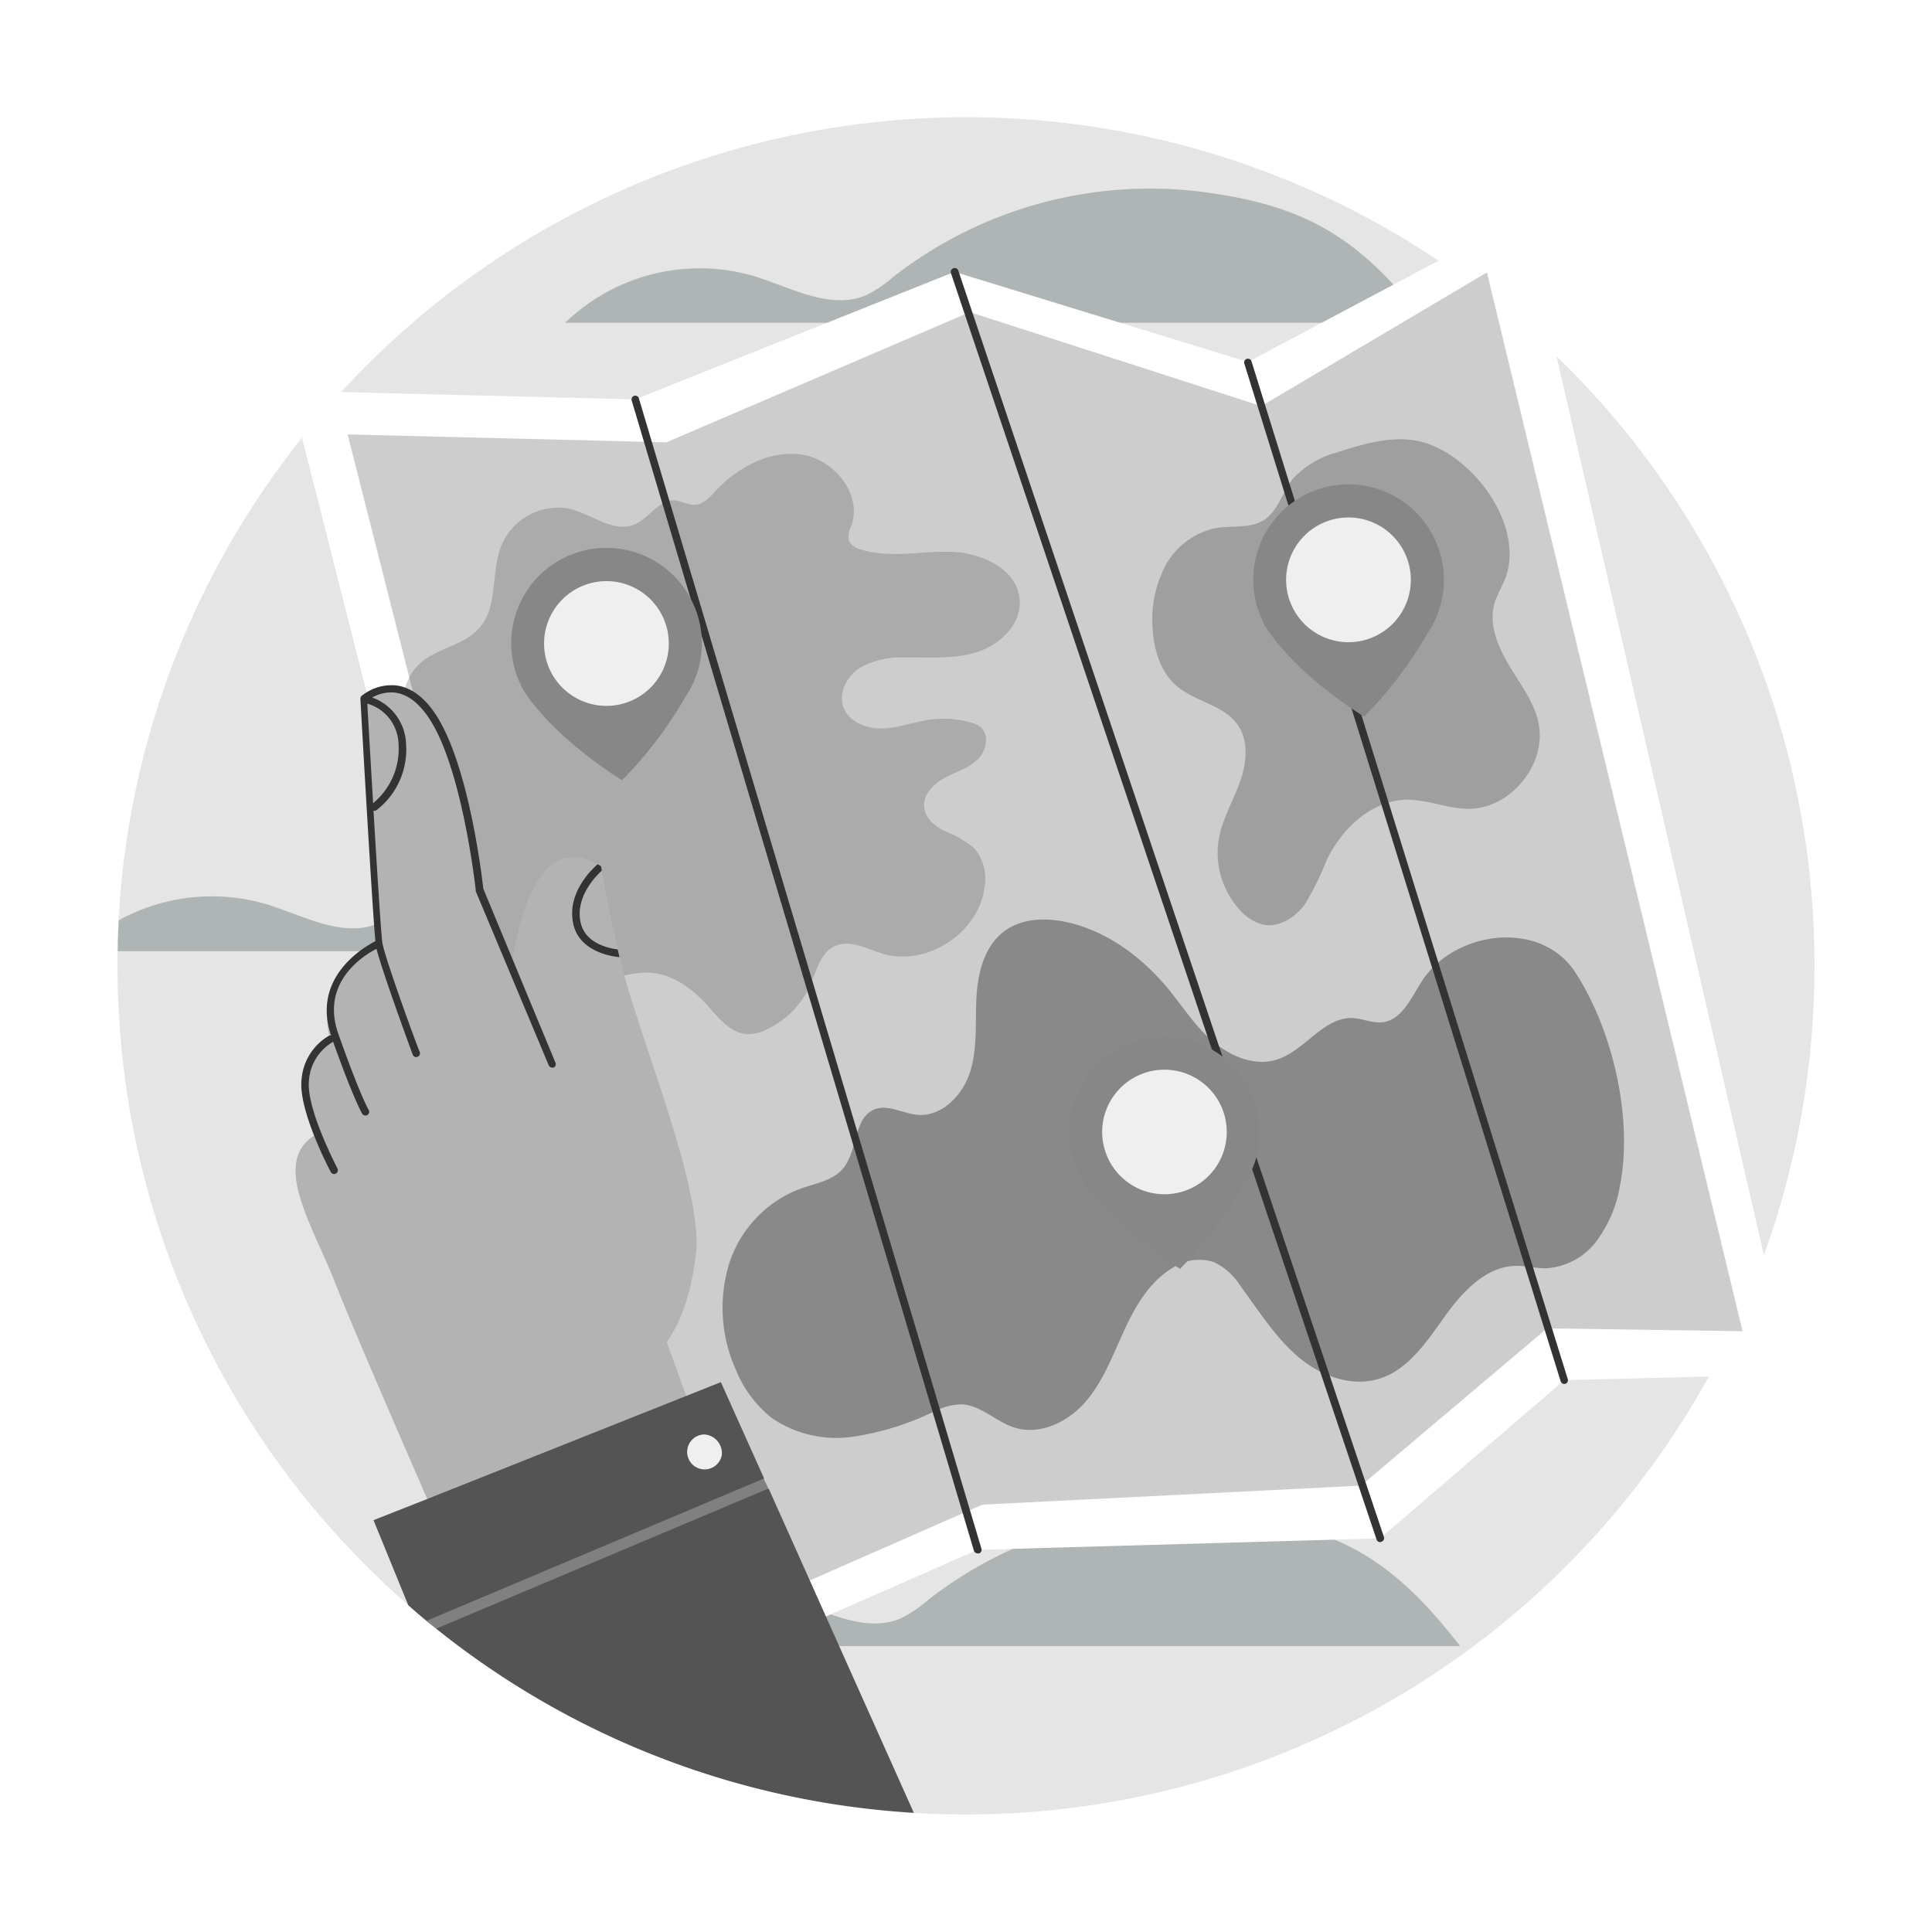 <svg xmlns="http://www.w3.org/2000/svg" viewBox="0 0 250 250"><defs><style>.cls-1{fill:#fff;}.cls-2{fill:#e5e5e5;}.cls-3{fill:#afb4b4;}.cls-4{fill:#cdcdcd;}.cls-5{opacity:0.44;}.cls-6{fill:#333;}.cls-7{opacity:0.22;}.cls-8{opacity:0.3;}.cls-9{fill:#b3b3b3;}.cls-10{fill:#545454;}.cls-11{fill:gray;}.cls-12{fill:#efefef;}.cls-13{fill:#878787;}</style></defs><g id="OBJECTS"><path class="cls-1" d="M125,239.65c-2.36,0-4.73-.07-7-.22A113.74,113.74,0,0,1,53.4,214.54l-1.34-1.09c-.79-.65-1.59-1.32-2.42-2A114.67,114.67,0,0,1,10.35,125c0-.68,0-1.35,0-2,0-1.38.07-2.78.14-4.12A113.74,113.74,0,0,1,33.79,55.53l-1-3.77a4.86,4.86,0,0,1,4.71-6h.12l4.43.11A114.66,114.66,0,0,1,186.34,28.13l8.58-4.56A4.85,4.85,0,0,1,197.2,23a4.87,4.87,0,0,1,4.74,3.77l3.9,16.94a114.76,114.76,0,0,1,27.46,119l3.25,14.05a4.87,4.87,0,0,1-4.61,5.95l-8,.21A114.79,114.79,0,0,1,125,239.65Z"/><path class="cls-2" d="M234.79,125a109.62,109.62,0,0,1-6.54,37.41c-1,2.69-2.05,5.34-3.23,7.93-.29.64-.58,1.27-.89,1.91q-1.42,3-3,5.87A109.78,109.78,0,0,1,125,234.79q-3.41,0-6.75-.21c-23.32-1.41-19.52-36.22-36.67-50-.43-.34-22.9,14.57-23.32,14.22-.79-.64-4.66,9.56-5.43,8.89A109.55,109.55,0,0,1,15.21,125c0-.64,0-1.28,0-1.91s6.17-.92,6.18-1.5c0-.74-6.09-1.73-6.05-2.46A109.32,109.32,0,0,1,39.08,56.64q2.43-3,5.06-5.91a109.81,109.81,0,0,1,142-17q2.06,1.36,4,2.84c1.09.79,2.16,1.61,3.21,2.45q4.23,3.36,8.1,7.12A109.5,109.5,0,0,1,234.79,125Z"/><path class="cls-3" d="M121.39,123.09H15.23c0-1.33.06-2.65.13-4A25,25,0,0,1,34.45,117c4.58,1.4,9.43,4.16,13.86,2.73.18-.06.35-.12.53-.2l.25-.1.17-.08a17.5,17.5,0,0,0,3.33-2.3c.51-.4,1-.78,1.54-1.15,1-.73,2-1.41,3-2q1-.66,2.13-1.26c.6-.34,1.2-.66,1.81-1l.61-.3.31-.16a54,54,0,0,1,30-5.08,63.42,63.42,0,0,1,6.73,1.15c9.55,2.22,15.45,6.62,22.43,15.54C121.25,122.9,121.32,123,121.39,123.09Z"/><path class="cls-3" d="M184.48,41.77c-8.6-11.05-15.49-15.27-29.39-17a54,54,0,0,0-39.42,11,17.1,17.1,0,0,1-3.49,2.38c-4.65,2.07-9.79-.94-14.65-2.43a25,25,0,0,0-24.4,6.05Z"/><path class="cls-3" d="M188.94,213c-8.59-11.06-15.49-15.27-29.38-17a54,54,0,0,0-39.42,11,17.57,17.57,0,0,1-3.5,2.38c-4.64,2.07-9.79-.95-14.65-2.43A24.94,24.94,0,0,0,77.59,213Z"/><polygon class="cls-1" points="37.54 50.57 80.71 220.65 126.49 200.55 178.59 199.06 202.41 178.59 231.81 177.85 197.2 27.86 161.47 46.84 123.51 35.18 82.2 51.68 37.54 50.57"/><polygon class="cls-4" points="44.98 56.21 84.85 213.26 127.12 194.7 176.11 192.24 200.18 171.89 225.49 172.26 192.41 35.25 163.21 52.55 125.5 40.39 86.22 57.24 44.98 56.21"/><g class="cls-5"><path class="cls-6" d="M184.06,126.86c-1.43,2.18-2.61,5.14-5.2,5.42-1.27.14-2.5-.47-3.78-.54-3.78-.19-6.19,4.17-9.79,5.35-2.86.93-6-.35-8.33-2.32s-3.92-4.55-5.84-6.87c-3.39-4.08-7.88-7.42-13.05-8.57-2.76-.61-5.86-.51-8.12,1.17-2.57,1.92-3.43,5.38-3.6,8.59s.15,6.48-.8,9.55-3.69,5.92-6.88,5.61c-1.86-.17-3.72-1.37-5.46-.71-2.77,1.05-2.2,5.29-4.06,7.59-1.35,1.67-3.69,2-5.71,2.74a15.36,15.36,0,0,0-9.14,9.81,19.62,19.62,0,0,0,.92,13.57,15.23,15.23,0,0,0,4.68,6.26,14.78,14.78,0,0,0,10.4,2.41,35.68,35.68,0,0,0,10.41-3.2,8.69,8.69,0,0,1,3.55-1c2.58,0,4.57,2.25,7,3,3.31,1.07,7-.74,9.25-3.38s3.5-6,4.95-9.16,3.3-6.36,6.3-8.13a6.24,6.24,0,0,1,5.31-.74,8.41,8.41,0,0,1,3.49,3.16c2.29,3.1,4.37,6.45,7.3,9s7,4.09,10.7,2.91,6.09-4.82,8.37-8,5.33-6.54,9.27-6.58c1.26,0,2.49.32,3.75.32a8.81,8.81,0,0,0,6.69-3.59,16.59,16.59,0,0,0,3-7.2c1.67-8.62-.93-20-5.76-27.45C199.4,118.92,188.3,120.43,184.06,126.86Z"/></g><g class="cls-7"><path class="cls-6" d="M66.26,68.38a8,8,0,0,1,7.22-2.59c3,.62,5.85,3.26,8.65,2.07,1.89-.8,3.12-3.24,5.18-3.11.87.06,1.67.6,2.54.57,1.12,0,2-1,2.72-1.79,2.91-3.07,7.08-5.35,11.26-4.69S111.58,64,110.18,68a3,3,0,0,0-.32,2,2.13,2.13,0,0,0,1.44,1.07c3.76,1.24,7.85.21,11.8.33s8.57,2.28,8.85,6.23c.23,3.14-2.55,5.81-5.55,6.76s-6.23.63-9.37.69a11,11,0,0,0-5.79,1.35c-1.68,1.09-2.8,3.29-2.07,5.16s3.06,2.76,5.11,2.67,4-.84,6-1.13a13,13,0,0,1,5.31.35,3.63,3.63,0,0,1,1.21.53c1.28,1,.87,3.15-.3,4.27s-2.8,1.6-4.23,2.36-2.81,2.11-2.69,3.72,1.43,2.55,2.74,3.22a12.74,12.74,0,0,1,3.78,2.21,6.18,6.18,0,0,1,1.3,5c-.73,5.94-7.48,10.34-13.21,8.61-2-.61-4.18-1.85-6.11-1s-2.41,3.2-3.24,5.09a11.5,11.5,0,0,1-5.65,5.73,5.37,5.37,0,0,1-2.56.59c-2.1-.14-3.56-2-5-3.62-1.9-2.13-4.35-4-7.18-4.29-4.72-.5-9.24,3.36-13.88,2.36-2.25-.48-4.09-2-5.81-3.56a30,30,0,0,1-5.68-6.23c-2.58-4.16-2.91-9-3.79-13.63-.65-3.44-1.89-6.71-2.65-10.11-.57-2.55-.88-5.12.53-7.45,2.12-3.49,6.47-3.28,8.82-6C65.06,78,62.81,72.16,66.26,68.38Z"/></g><path class="cls-6" d="M126.49,201a.5.5,0,0,1-.47-.35L81.74,51.82a.48.48,0,0,1,.32-.6.49.49,0,0,1,.61.32L127,200.41a.5.5,0,0,1-.33.61Z"/><path class="cls-6" d="M178.59,199.55a.49.49,0,0,1-.46-.33L123.05,35.34a.49.49,0,0,1,.31-.62A.48.48,0,0,1,124,35l55.08,163.88a.48.48,0,0,1-.3.61A.45.45,0,0,1,178.59,199.55Z"/><path class="cls-6" d="M202.41,179.08a.48.48,0,0,1-.46-.34L161,47a.49.49,0,0,1,.93-.29l40.94,131.75a.5.5,0,0,1-.32.61Z"/><g class="cls-8"><path class="cls-6" d="M163.69,67.2c-1.75,1.24-4.13.78-6.25,1.11a9.65,9.65,0,0,0-6.64,4.9,15,15,0,0,0-1.64,8.26c.18,2.66,1,5.43,3,7.2,2.38,2.12,6.15,2.5,8,5.12,1.47,2.11,1.15,5,.28,7.42s-2.23,4.69-2.7,7.21a10.94,10.94,0,0,0,2.76,9.4,5.79,5.79,0,0,0,2.92,1.82c2.09.43,4.19-.92,5.44-2.64a36.71,36.71,0,0,0,2.82-5.73c2-4.11,5.84-7.75,10.41-7.79,2.65,0,5.19,1.14,7.84,1.18,5.52.07,10.3-5.77,9.14-11.17-.59-2.74-2.38-5-3.83-7.45s-2.63-5.27-1.84-8c.32-1.1.95-2.08,1.36-3.15,2.71-7-4.53-16.56-11.49-17.87-3.34-.62-7.08.47-10.22,1.51a12.13,12.13,0,0,0-5.52,3.17C166,63.37,165.53,65.91,163.69,67.2Z"/></g><path class="cls-9" d="M92,189.67l-34.73,8.77-2-4.51C52,186.42,45.55,171.6,43.37,166c-2.9-7.41-8.19-15.4-2.81-19l.45-.28s-4.92-9.14,1.7-12.28c0,0-.05-.18-.11-.48s-.14-.7-.2-1.18h0c-.24-2-.24-5.26,2-7l4.21-3.37L49,122l0-.48L47,90.93l0-.5a4.81,4.81,0,0,1,.62-.36c1.55-.77,5.71-2.07,9.14,4,4.3,7.61,5.29,20.34,5.29,20.34l4.3,9.93s0,0,0-.11h0c.18-1.48,2.33-17.26,11-12.39.15.09-.86,1-.71,1.14,0,0,1.19-.68,1.25-.31.21,1.29.82,4.75,2.06,10.2,0,.22-1.09.06-1,.28s1.24.61,1.27.72c.08.37.17.75.26,1.14,2,8.44,10.42,28.62,9.6,36.89s-3.81,11.74-3.81,11.74l2.53,7Z"/><path class="cls-6" d="M71.86,137.47,62.54,115c-.14-1.27-1.81-15.66-6-22.3-1.51-2.39-3.27-3.73-5.22-4a6.13,6.13,0,0,0-4.61,1.42s0,0,0,.05a.86.86,0,0,0-.07.1l0,.08s0,0,0,.07v.09c.06,1.15,1.54,27.37,1.94,31.28-1.58.8-8.27,4.73-5.73,12.21a.51.51,0,0,0-.24,0,7.19,7.19,0,0,0-3.58,5.59c-.51,3.95,3.6,11.74,3.77,12.07a.49.49,0,0,0,.43.26.46.46,0,0,0,.23-.06.47.47,0,0,0,.2-.65c0-.08-4.14-7.85-3.67-11.5a6.24,6.24,0,0,1,3-4.83.53.53,0,0,0,.11-.09c2.7,7.56,3.73,9.26,3.77,9.33a.51.51,0,0,0,.42.23.45.45,0,0,0,.25-.07.49.49,0,0,0,.16-.67s-1.08-1.79-3.92-9.83c-2.33-6.59,3.15-10.1,4.94-11,.82,3.21,4.52,13.23,4.69,13.69a.47.47,0,0,0,.62.28.49.49,0,0,0,.29-.62C54.2,136,49.8,124,49.48,122c-.17-1.08-.68-9.31-1.15-17.09l.13,0a.47.47,0,0,0,.28-.09,9.93,9.93,0,0,0,3.8-8.63,6.61,6.61,0,0,0-4.38-5.93,4.93,4.93,0,0,1,3-.63c1.65.23,3.17,1.43,4.52,3.56,4.19,6.61,5.86,21.8,5.88,22l0,.13L71,137.84a.49.49,0,0,0,.45.3.39.39,0,0,0,.18,0A.48.48,0,0,0,71.86,137.47ZM51.57,96.26a9.12,9.12,0,0,1-3.29,7.67c-.34-5.75-.65-11.08-.75-12.88A5.59,5.59,0,0,1,51.57,96.26Z"/><path class="cls-6" d="M80.16,123.86c-1.68-.17-5.31-1-6-4.39-.8-4,2.45-7,3.17-7.64l.45.27.09.56c-.78.71-3.41,3.37-2.76,6.62.52,2.63,3.27,3.37,4.82,3.58C80,123.19,80.08,123.52,80.16,123.86Z"/><path class="cls-10" d="M118.25,234.58a109.18,109.18,0,0,1-61.81-23.83c-.15-.11,2.08-1.71,1.94-1.83s-2.94,1-3.22.79c-.79-.64-1.56-1.3-2.33-2l-4.5-11,7-2.76,33.45-13.31,4.5-1.79,5.59,12.45-2.18,1.94,2.78-.61Z"/><path class="cls-11" d="M99.43,192.62l-43,18.13-1.28-1,43.67-18.42Z"/><path class="cls-12" d="M93.41,188.23a2.26,2.26,0,1,1-2.24-2.61A2.44,2.44,0,0,1,93.41,188.23Z"/><path class="cls-13" d="M89.74,78.22a12.32,12.32,0,1,0-22.53,10c.05.11.1.22.16.33l0,.07a9.88,9.88,0,0,0,.8,1.34c.24.35.48.7.75,1,1.75,2.27,5.22,5.94,11.57,10a53,53,0,0,0,8.25-10.86A12.28,12.28,0,0,0,89.74,78.22Z"/><path class="cls-12" d="M85.85,80a8.07,8.07,0,1,1-10.64-4.11A8.06,8.06,0,0,1,85.85,80Z"/><path class="cls-13" d="M161.94,141.49a12.32,12.32,0,1,0-22.53,10,3.54,3.54,0,0,0,.16.34l0,.07a9.88,9.88,0,0,0,.8,1.34c.24.35.48.69.75,1,1.75,2.27,5.22,5.94,11.58,9.95a53.06,53.06,0,0,0,8.24-10.87A12.26,12.26,0,0,0,161.94,141.49Z"/><path class="cls-12" d="M158.05,143.21a8.06,8.06,0,1,1-10.64-4.1A8.07,8.07,0,0,1,158.05,143.21Z"/><path class="cls-13" d="M185.76,70a12.32,12.32,0,1,0-22.53,10l.16.34,0,.06a9.88,9.88,0,0,0,.8,1.34,9.56,9.56,0,0,0,.75,1c1.75,2.27,5.22,5.94,11.57,10a52.72,52.72,0,0,0,8.25-10.86A12.28,12.28,0,0,0,185.76,70Z"/><path class="cls-12" d="M181.87,71.76a8.07,8.07,0,1,1-10.64-4.11A8.07,8.07,0,0,1,181.87,71.76Z"/></g></svg>